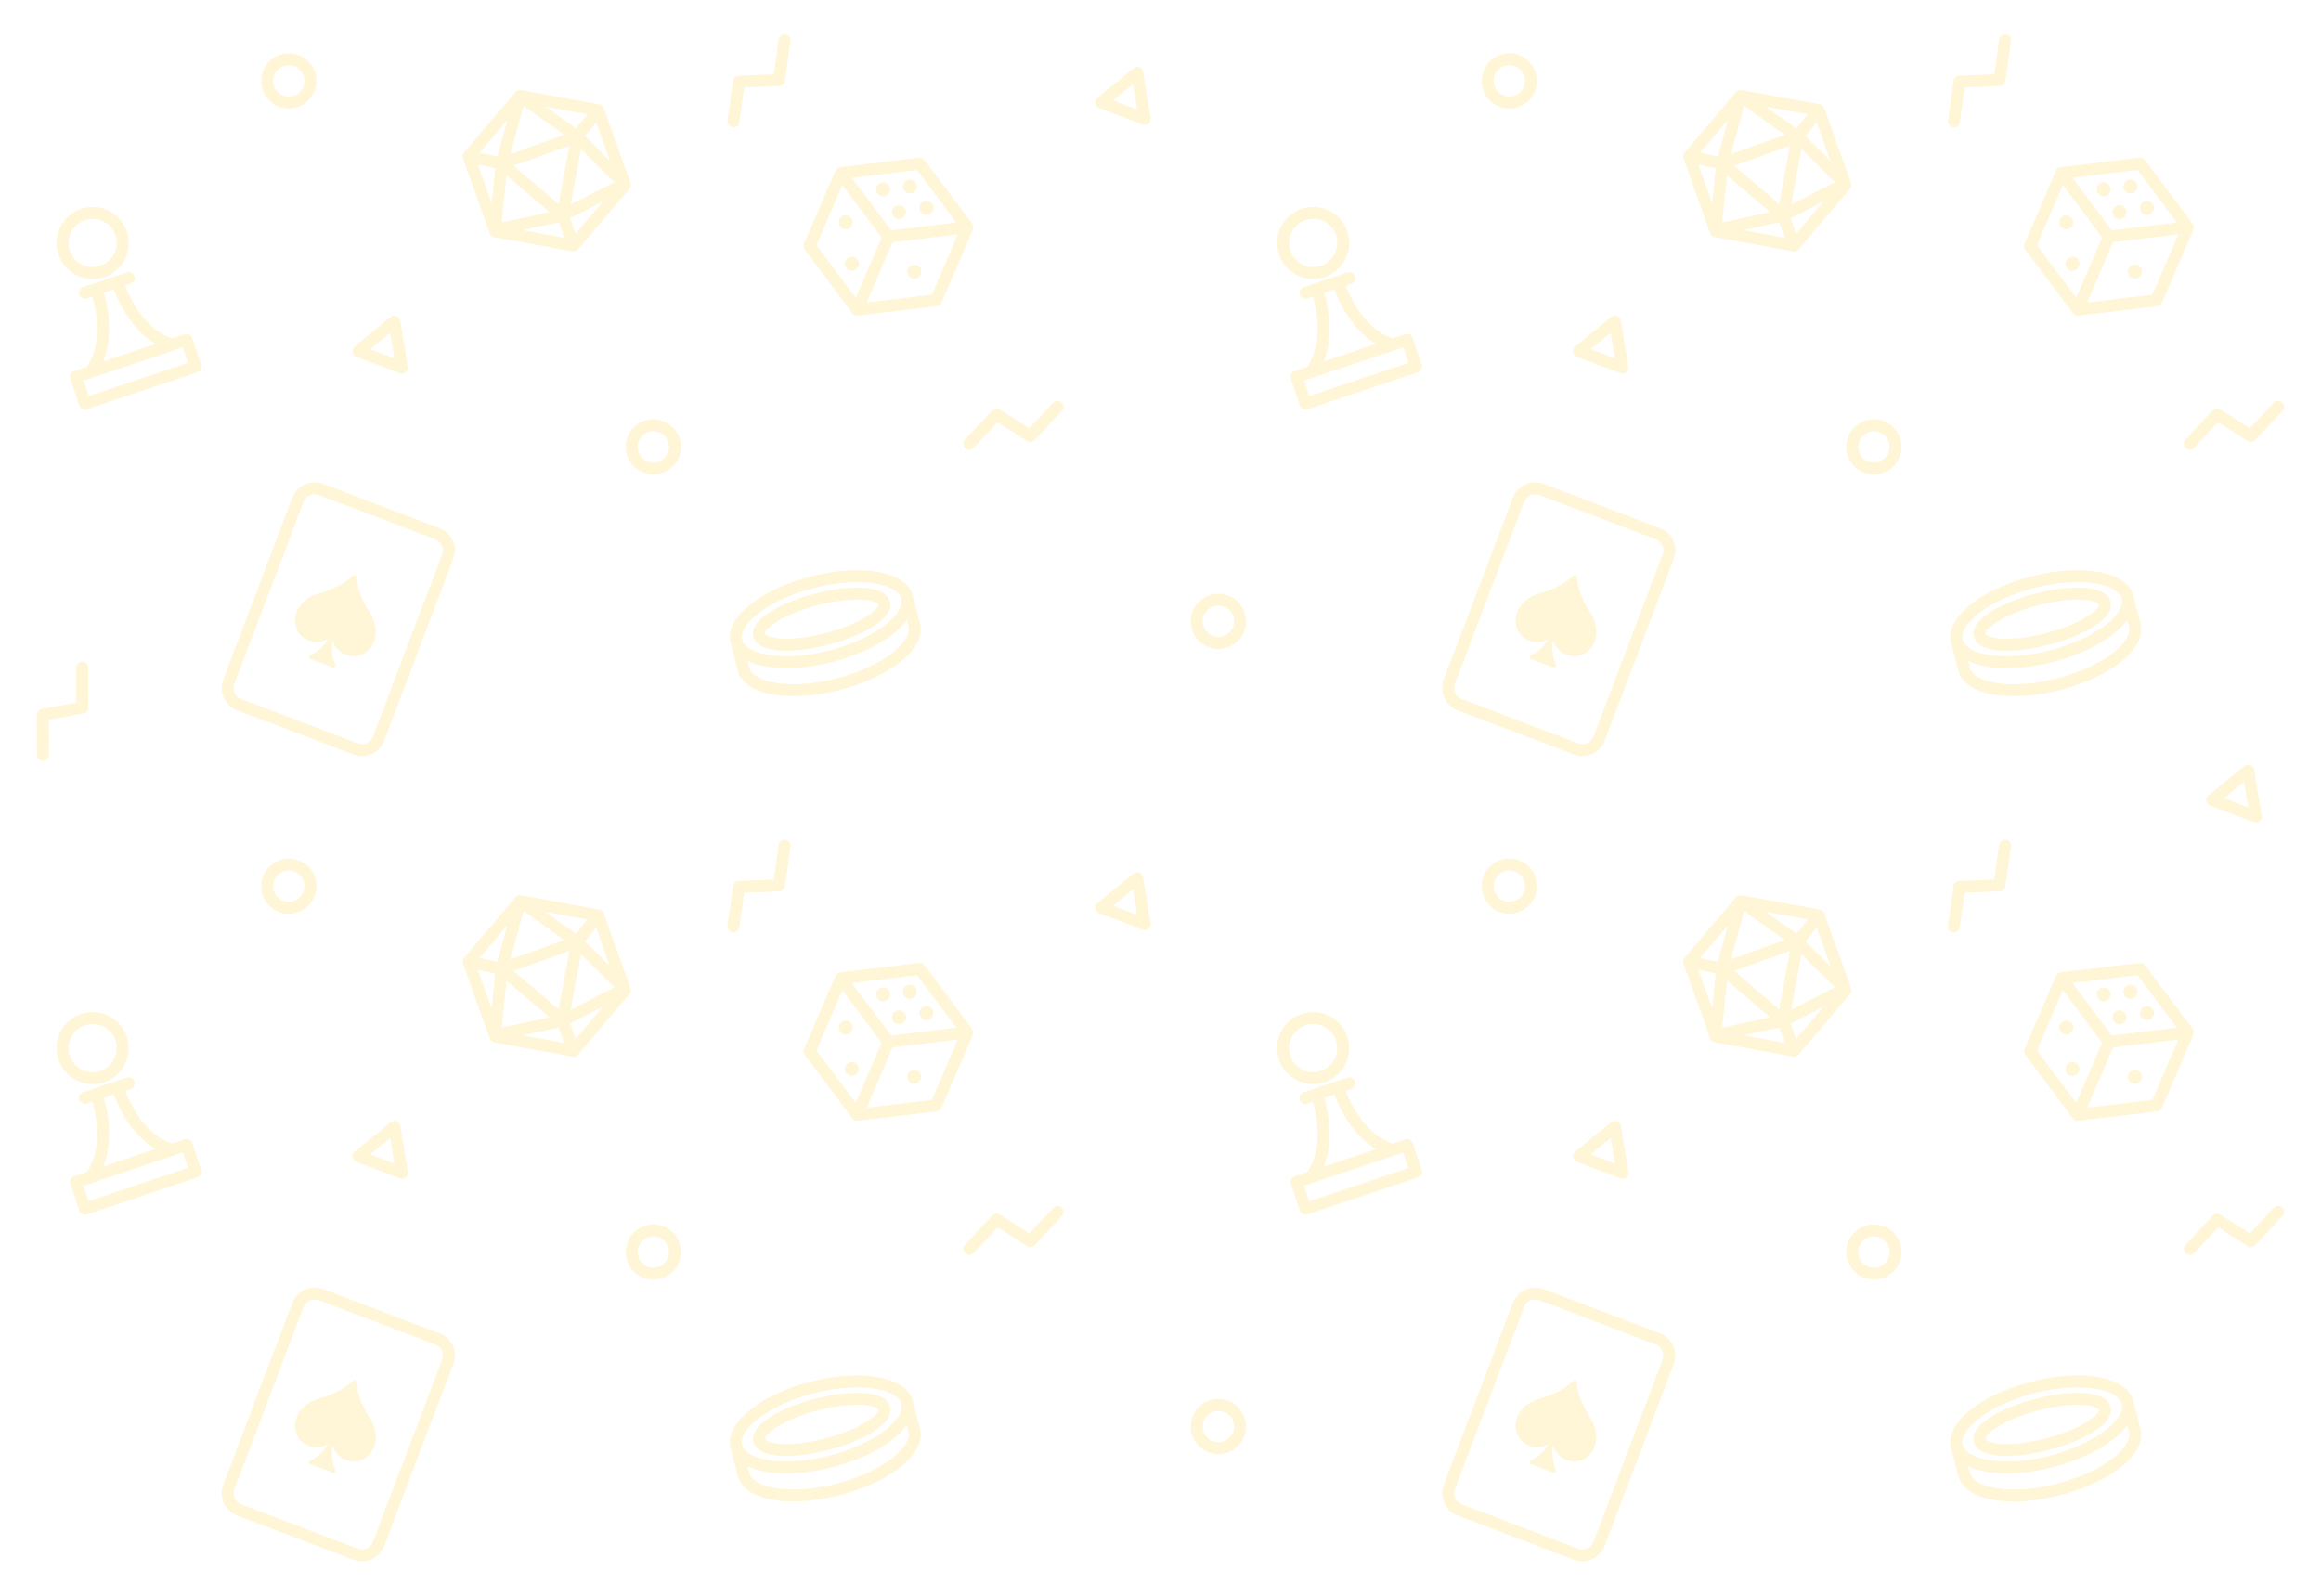 <?xml version="1.0" encoding="utf-8"?>
<!-- Generator: Adobe Illustrator 17.1.0, SVG Export Plug-In . SVG Version: 6.00 Build 0)  -->
<!DOCTYPE svg PUBLIC "-//W3C//DTD SVG 1.1//EN" "http://www.w3.org/Graphics/SVG/1.1/DTD/svg11.dtd">
<svg version="1.1" id="Layer_1" xmlns="http://www.w3.org/2000/svg" xmlns:xlink="http://www.w3.org/1999/xlink" x="0px" y="0px"
	 viewBox="0 0 1600 1100" enable-background="new 0 0 1600 1100" xml:space="preserve">
<g opacity="0.2">
	<path fill="#FFCC39" d="M302.985,364.052l-80.307-30.514c-1.871-0.711-3.828-1.073-5.817-1.073c-6.763,0-12.92,4.25-15.321,10.573
		l-47.659,125.433c-3.209,8.445,1.051,17.927,9.5,21.138l80.307,30.512c1.871,0.711,3.828,1.073,5.817,1.073
		c6.763,0,12.92-4.248,15.321-10.571l47.657-125.433C315.695,376.743,311.433,367.261,302.985,364.052z M304.792,382.269
		l-47.657,125.433c-1.198,3.147-4.262,5.262-7.629,5.262c-0.987,0-1.961-0.181-2.895-0.534l-80.305-30.512
		c-4.206-1.599-6.327-6.319-4.732-10.525l47.661-125.433c1.196-3.149,4.26-5.264,7.627-5.264c0.987,0,1.961,0.181,2.895,0.534
		l80.307,30.514C304.267,373.344,306.389,378.063,304.792,382.269z"/>
	<path fill="#FFCC39" d="M245.57,397.695c-0.081-1.149-1.478-1.68-2.302-0.875c-4.006,3.916-11.737,8.986-22.409,11.954
		c-20.183,5.614-21.329,24.29-11.363,30.995c7.324,4.928,13.922,2.396,17.093,0.549c-2.915,4.223-7.193,8.986-12.738,11.352
		c-1.12,0.478-1.057,2.095,0.081,2.527l7.734,2.939l7.735,2.939c1.138,0.433,2.258-0.734,1.739-1.836
		c-2.575-5.45-2.611-11.853-1.986-16.946c1.144,3.486,4.396,9.761,13.145,10.94c11.904,1.604,23.45-13.12,12.086-30.721
		C248.379,412.208,245.966,403.283,245.57,397.695z"/>
	<path fill="#FFCC39" d="M63.863,192.317c2.678,0,5.333-0.436,7.891-1.292c6.291-2.106,11.385-6.536,14.345-12.474
		c2.958-5.938,3.428-12.673,1.32-18.962c-3.398-10.143-12.862-16.957-23.551-16.957c-2.674,0-5.329,0.434-7.887,1.29
		c-6.291,2.108-11.385,6.538-14.345,12.476c-2.958,5.938-3.428,12.673-1.32,18.962C43.713,185.503,53.175,192.317,63.863,192.317z
		 M49.002,160.067c1.979-3.97,5.385-6.932,9.591-8.341c1.714-0.573,3.488-0.864,5.274-0.864c7.147,0,13.475,4.557,15.747,11.341
		c1.409,4.206,1.095,8.706-0.882,12.677c-1.979,3.97-5.385,6.932-9.591,8.341c-1.716,0.575-3.49,0.866-5.279,0.866
		c-7.145,0-13.471-4.557-15.743-11.339C46.711,168.54,47.025,164.037,49.002,160.067z"/>
	<path fill="#FFCC39" d="M132.486,232.927c-0.721-2.154-3.058-3.319-5.208-2.596l-8.644,2.894
		c-20.987-6.662-31.291-33.336-32.39-36.345l3.849-1.289c2.156-0.721,3.317-3.054,2.596-5.208c-0.723-2.154-3.054-3.321-5.208-2.596
		l-30.23,10.123c-2.156,0.721-3.317,3.054-2.596,5.208c0.577,1.722,2.18,2.811,3.902,2.811c0.432,0,0.874-0.07,1.306-0.215
		l3.85-1.289c0.93,3.024,8.827,30.496-3.969,48.521l-8.644,2.895c-2.156,0.721-3.317,3.054-2.596,5.208l6.175,18.442
		c0.346,1.035,1.089,1.891,2.068,2.377c0.575,0.287,1.204,0.432,1.835,0.432c0.44,0,0.882-0.07,1.306-0.213l76.18-25.51
		c1.035-0.346,1.891-1.091,2.377-2.068c0.486-0.977,0.565-2.106,0.219-3.141L132.486,232.927z M71.521,201.811l6.915-2.316
		c1.025,2.91,9.778,26.333,28.766,37.559L71.173,249.12C79.575,228.72,72.452,204.745,71.521,201.811z M61.176,272.977
		l-3.563-10.637l62.364-20.886c0.006-0.002,0.011-0.004,0.017-0.006l5.993-2.007l3.565,10.637L61.176,272.977z"/>
	<path fill="#FFCC39" d="M587.622,215.912c0.039,0.052,0.092,0.09,0.134,0.14c0.125,0.152,0.26,0.295,0.408,0.43
		c0.08,0.073,0.159,0.143,0.245,0.208c0.151,0.117,0.312,0.219,0.482,0.314c0.096,0.055,0.188,0.113,0.288,0.16
		c0.042,0.02,0.076,0.048,0.119,0.066c0.149,0.063,0.302,0.096,0.453,0.142c0.092,0.027,0.18,0.064,0.274,0.085
		c0.296,0.066,0.594,0.106,0.89,0.106c0.007,0,0.014-0.003,0.022-0.003c0.154-0.001,0.312-0.01,0.469-0.027l54.352-6.494
		c1.459-0.175,2.715-1.115,3.295-2.467l21.554-50.318c0.022-0.051,0.024-0.105,0.044-0.157c0.089-0.233,0.155-0.472,0.201-0.72
		c0.016-0.086,0.037-0.17,0.047-0.256c0.038-0.318,0.051-0.642,0.011-0.975c-0.039-0.331-0.128-0.642-0.24-0.941
		c-0.033-0.087-0.076-0.169-0.115-0.254c-0.097-0.214-0.209-0.416-0.34-0.608c-0.038-0.056-0.057-0.12-0.097-0.174l-32.8-43.826
		c-0.88-1.175-2.321-1.778-3.784-1.622l-54.352,6.494c-0.055,0.007-0.104,0.032-0.158,0.041c-0.246,0.039-0.486,0.101-0.723,0.185
		c-0.083,0.03-0.166,0.053-0.247,0.088c-0.294,0.126-0.581,0.277-0.849,0.478c-0.269,0.201-0.495,0.435-0.7,0.682
		c-0.054,0.066-0.099,0.137-0.15,0.206c-0.149,0.205-0.277,0.42-0.384,0.646c-0.024,0.05-0.062,0.09-0.084,0.142l-21.554,50.318
		c-0.579,1.35-0.392,2.908,0.488,4.085L587.622,215.912z M642.422,203.149l-44.915,5.366l17.811-41.581l44.916-5.366
		L642.422,203.149z M659.258,153.394l-44.917,5.367l-27.106-36.217l44.917-5.366L659.258,153.394z M580.647,127.476l27.105,36.217
		l-17.812,41.582l-27.106-36.216L580.647,127.476z"/>
	<circle fill="#FFCC39" cx="627.261" cy="128.598" r="4.811"/>
	<circle fill="#FFCC39" cx="638.66" cy="143.28" r="4.811"/>
	<circle fill="#FFCC39" cx="608.768" cy="130.476" r="4.811"/>
	<circle fill="#FFCC39" cx="619.716" cy="146.212" r="4.811"/>
	<circle fill="#FFCC39" cx="583.03" cy="153.294" r="4.811"/>
	<circle fill="#FFCC39" cx="587.279" cy="181.816" r="4.811"/>
	<circle fill="#FFCC39" cx="630.302" cy="187.233" r="4.811"/>
	<path fill="#FFCC39" d="M318.961,108.055c0.005,0.095,0.014,0.188,0.026,0.283c0.03,0.258,0.084,0.508,0.161,0.752
		c0.016,0.052,0.015,0.105,0.033,0.156l18.416,51.549c0.496,1.384,1.692,2.399,3.137,2.664l53.85,9.828
		c0.237,0.042,0.473,0.062,0.708,0.063c0.011,0.001,0.021,0.005,0.031,0.005c0.269,0,0.539-0.035,0.81-0.09
		c0.078-0.016,0.152-0.04,0.229-0.06c0.115-0.031,0.231-0.05,0.346-0.091c0.064-0.023,0.119-0.06,0.181-0.086
		c0.114-0.047,0.223-0.101,0.333-0.158c0.15-0.078,0.294-0.163,0.431-0.258c0.094-0.065,0.185-0.133,0.274-0.206
		c0.137-0.113,0.262-0.233,0.382-0.36c0.048-0.051,0.106-0.089,0.152-0.143l35.437-41.722c0.952-1.121,1.234-2.664,0.739-4.049
		l-18.416-51.549c-0.02-0.056-0.058-0.101-0.08-0.156c-0.093-0.231-0.206-0.452-0.343-0.664c-0.053-0.084-0.107-0.165-0.166-0.245
		c-0.148-0.198-0.317-0.382-0.504-0.556c-0.056-0.052-0.104-0.111-0.164-0.16c-0.02-0.016-0.034-0.036-0.053-0.052
		c-0.241-0.193-0.498-0.348-0.765-0.478c-0.05-0.024-0.103-0.038-0.154-0.06c-0.253-0.112-0.512-0.195-0.778-0.252
		c-0.045-0.01-0.084-0.034-0.13-0.042l-53.85-9.828c-0.029-0.005-0.057,0.001-0.085-0.004c-0.273-0.044-0.549-0.048-0.826-0.037
		c-0.064,0.003-0.129-0.009-0.193-0.004c-0.345,0.031-0.687,0.099-1.02,0.218c-0.331,0.119-0.637,0.28-0.921,0.473
		c-0.079,0.053-0.143,0.127-0.219,0.186c-0.196,0.154-0.386,0.311-0.551,0.496c-0.019,0.021-0.044,0.035-0.062,0.056l-35.437,41.722
		c-0.035,0.041-0.053,0.092-0.087,0.135c-0.155,0.197-0.29,0.409-0.408,0.634c-0.033,0.064-0.076,0.122-0.106,0.188
		c-0.122,0.267-0.222,0.547-0.286,0.845c-0.005,0.025-0.004,0.049-0.008,0.073c-0.015,0.074-0.015,0.149-0.025,0.224
		C318.964,107.553,318.949,107.805,318.961,108.055z M420.46,110.918l-17.141-17.042l7.634-9.567L420.46,110.918z M396.8,161.142
		l-3.812-10.668l22.797-11.685L396.8,161.142z M385.129,140.709l-31.179-26.483l38.523-13.76L385.129,140.709z M400.447,102.626
		l23.081,22.947l-30.083,15.42L400.447,102.626z M351.887,106.224l9.029-33.298l28.082,20.041L351.887,106.224z M378.877,146.197
		l-33.042,7.131l3.316-32.379L378.877,146.197z M385.237,153.243l3.812,10.669l-28.849-5.264L385.237,153.243z M397.018,88.578
		l-21.131-15.08l28.948,5.283L397.018,88.578z M342.903,107.907l-12.254-2.627l19.047-22.425L342.903,107.907z M341.385,116.001
		l-2.463,24.042l-9.506-26.608L341.385,116.001z"/>
	<path fill="#FFCC39" d="M590.895,393.075c-10.023,0-21.11,1.497-32.067,4.326c-16.243,4.197-30.861,10.921-41.163,18.934
		c-11.244,8.747-16.229,18.235-14.037,26.718l4.989,19.314c2.19,8.485,11.148,14.373,25.221,16.579
		c4.093,0.641,8.501,0.958,13.135,0.958c9.964,0,20.961-1.467,32.049-4.332c16.243-4.195,30.861-10.919,41.163-18.932
		c11.244-8.747,16.229-18.235,14.037-26.718l-4.989-19.314C626.398,399.63,612.065,393.075,590.895,393.075z M522.718,422.831
		c9.434-7.338,22.989-13.539,38.167-17.461c10.296-2.658,20.672-4.065,30.009-4.065c16.665,0,28.587,4.459,30.369,11.361
		c1.3,5.035-2.753,11.654-11.122,18.164c-9.434,7.338-22.989,13.539-38.167,17.459c-10.296,2.66-20.674,4.067-30.011,4.067
		c-16.665,0-28.585-4.461-30.367-11.361C510.296,435.96,514.349,429.342,522.718,422.831z M615.131,450.144
		c-9.434,7.338-22.989,13.539-38.167,17.459c-15.178,3.922-30.042,5.061-41.85,3.211c-10.475-1.642-17.228-5.469-18.528-10.505
		l-1.199-4.642c6.636,3.175,15.693,4.919,26.577,4.919c10.023,0,21.112-1.497,32.069-4.328
		c16.243-4.195,30.861-10.919,41.163-18.932c4.167-3.242,7.47-6.585,9.87-9.941l1.187,4.594
		C627.553,437.015,623.5,443.634,615.131,450.144z"/>
	<path fill="#FFCC39" d="M541.99,448.569c8.618,0,18.647-1.415,28.999-4.089c22.665-5.853,45.634-17.678,42.501-29.806
		c-1.131-4.37-5.972-9.581-22.619-9.581c-8.618,0-18.647,1.415-28.999,4.089c-22.665,5.853-45.634,17.678-42.501,29.804
		C520.5,443.359,525.34,448.569,541.99,448.569z M563.929,417.151c9.552-2.469,19.121-3.828,26.941-3.828
		c10.302,0,14.375,2.343,14.65,3.41c0.725,2.809-11.198,13.219-36.59,19.778c-9.552,2.469-19.121,3.828-26.941,3.828
		c-10.302,0-14.375-2.341-14.65-3.41C526.614,434.12,538.538,423.709,563.929,417.151z"/>
	<path fill="#FFCC39" d="M450.402,288.988c-10.495,0-19.032,8.538-19.032,19.032c0,10.495,8.538,19.032,19.032,19.032
		c10.495,0,19.032-8.538,19.032-19.032C469.435,297.525,460.897,288.988,450.402,288.988z M450.402,318.822
		c-5.956,0-10.802-4.846-10.802-10.802s4.846-10.802,10.802-10.802s10.802,4.847,10.802,10.802S456.358,318.822,450.402,318.822z"/>
	<path fill="#FFCC39" d="M245.627,245.875l29.997,11.351c0.472,0.179,0.966,0.267,1.457,0.267c0.01,0,0.026,0,0.04,0
		c2.275,0,4.115-1.843,4.115-4.115c0-0.43-0.064-0.844-0.187-1.234l-5.076-31.084c-0.237-1.451-1.23-2.666-2.604-3.185
		c-1.374-0.52-2.926-0.269-4.061,0.663l-24.829,20.304c-1.139,0.93-1.694,2.397-1.457,3.848
		C243.26,244.141,244.253,245.357,245.627,245.875z M269,229.421l2.871,17.586l-16.665-6.305L269,229.421z"/>
	<path fill="#FFCC39" d="M199.085,74.807c10.495,0,19.032-8.538,19.032-19.032s-8.538-19.032-19.032-19.032
		c-10.495,0-19.032,8.538-19.032,19.032S188.59,74.807,199.085,74.807z M199.085,44.972c5.956,0,10.802,4.847,10.802,10.802
		s-4.847,10.802-10.802,10.802s-10.802-4.847-10.802-10.802S193.129,44.972,199.085,44.972z"/>
	<path fill="#FFCC39" d="M726.048,277.522l-16.46,17.698l-20.367-13.016c-1.68-1.071-3.876-0.79-5.23,0.665l-18.799,20.21
		c-1.547,1.664-1.453,4.268,0.211,5.817c0.794,0.735,1.798,1.101,2.803,1.101c1.103,0,2.202-0.44,3.014-1.312l16.46-17.698
		l20.367,13.016c1.68,1.073,3.874,0.79,5.23-0.665l18.799-20.21c1.547-1.664,1.453-4.268-0.211-5.817
		C730.202,275.768,727.6,275.857,726.048,277.522z"/>
	<path fill="#FFCC39" d="M504.994,87.741c0.195,0.028,0.388,0.04,0.581,0.04c2.017,0,3.78-1.485,4.069-3.54l3.374-23.933
		l24.148-0.981c1.985-0.08,3.631-1.569,3.908-3.536l3.852-27.331c0.318-2.25-1.25-4.332-3.5-4.65c-2.236-0.324-4.332,1.25-4.65,3.5
		l-3.374,23.933l-24.148,0.981c-1.985,0.08-3.631,1.569-3.908,3.536l-3.852,27.331C501.176,85.342,502.743,87.424,504.994,87.741z"
		/>
	<path fill="#FFCC39" d="M1144.359,364.052l-80.307-30.516c-1.871-0.709-3.83-1.071-5.817-1.071c-6.763,0-12.92,4.25-15.321,10.573
		l-47.659,125.433c-3.209,8.443,1.051,17.927,9.498,21.138l80.307,30.514c1.871,0.709,3.83,1.071,5.817,1.071
		c6.763,0,12.92-4.248,15.321-10.571l47.659-125.433c1.555-4.091,1.425-8.544-0.37-12.536S1148.452,365.606,1144.359,364.052z
		 M1146.166,382.269l-47.659,125.433c-1.198,3.147-4.262,5.262-7.63,5.262c-0.987,0-1.959-0.181-2.895-0.534l-80.305-30.512
		c-4.206-1.599-6.325-6.319-4.73-10.525l47.661-125.433c1.196-3.149,4.26-5.264,7.627-5.264c0.987,0,1.959,0.181,2.896,0.534
		l80.307,30.514C1145.641,373.344,1147.763,378.063,1146.166,382.269z"/>
	<path fill="#FFCC39" d="M1086.944,397.695c-0.081-1.149-1.478-1.68-2.302-0.875c-4.007,3.916-11.738,8.986-22.409,11.954
		c-20.184,5.614-21.329,24.29-11.363,30.995c7.324,4.928,13.922,2.396,17.092,0.549c-2.913,4.223-7.192,8.986-12.737,11.352
		c-1.12,0.478-1.057,2.095,0.081,2.527l7.735,2.939l7.735,2.939c1.138,0.433,2.259-0.734,1.738-1.836
		c-2.575-5.45-2.611-11.853-1.985-16.946c1.144,3.486,4.395,9.761,13.144,10.94c11.904,1.604,23.45-13.12,12.087-30.721
		C1089.752,412.208,1087.339,403.283,1086.944,397.695z"/>
	<path fill="#FFCC39" d="M905.237,192.317c2.676,0,5.331-0.436,7.889-1.292c6.291-2.106,11.385-6.536,14.345-12.474
		c2.958-5.938,3.428-12.673,1.322-18.962c-3.398-10.143-12.862-16.957-23.551-16.957c-2.674,0-5.329,0.434-7.887,1.29
		c-6.291,2.108-11.385,6.538-14.345,12.476c-2.958,5.938-3.428,12.673-1.32,18.962C885.085,185.503,894.547,192.317,905.237,192.317
		z M890.376,160.067c1.979-3.97,5.385-6.932,9.591-8.341c1.714-0.573,3.488-0.864,5.274-0.864c7.147,0,13.475,4.557,15.747,11.339
		c1.409,4.206,1.093,8.708-0.884,12.679c-1.979,3.97-5.385,6.932-9.593,8.341c-1.714,0.575-3.488,0.866-5.274,0.866
		c-7.147,0-13.473-4.557-15.743-11.339C888.085,168.54,888.398,164.037,890.376,160.067z"/>
	<path fill="#FFCC39" d="M973.859,232.927c-0.721-2.154-3.058-3.319-5.208-2.596l-8.644,2.895
		c-20.99-6.662-31.291-33.339-32.389-36.346l3.847-1.288c2.156-0.721,3.317-3.054,2.596-5.208c-0.723-2.154-3.062-3.321-5.208-2.596
		l-30.228,10.123c-2.156,0.721-3.317,3.054-2.596,5.208c0.577,1.722,2.18,2.811,3.902,2.811c0.432,0,0.874-0.07,1.306-0.215
		l3.849-1.289c0.931,3.027,8.828,30.496-3.966,48.52l-8.647,2.895c-1.035,0.346-1.891,1.091-2.377,2.068s-0.565,2.106-0.219,3.141
		l6.177,18.442c0.577,1.722,2.18,2.811,3.902,2.811c0.432,0,0.874-0.07,1.306-0.215l76.18-25.51
		c1.035-0.346,1.891-1.091,2.377-2.068s0.565-2.106,0.219-3.141L973.859,232.927z M912.893,201.811l6.916-2.316
		c1.026,2.906,9.777,26.332,28.766,37.559l-36.027,12.065C920.948,228.721,913.825,204.747,912.893,201.811z M902.55,272.977
		l-3.565-10.637l62.368-20.887c0.004-0.001,0.007-0.002,0.01-0.004l5.998-2.008l3.565,10.637L902.55,272.977z"/>
	<path fill="#FFCC39" d="M1428.995,215.912c0.039,0.052,0.093,0.09,0.134,0.14c0.126,0.152,0.26,0.295,0.408,0.43
		c0.08,0.073,0.16,0.143,0.245,0.208c0.151,0.117,0.312,0.219,0.482,0.314c0.095,0.055,0.188,0.113,0.288,0.16
		c0.041,0.02,0.076,0.048,0.119,0.066c0.149,0.063,0.302,0.096,0.453,0.142c0.092,0.027,0.18,0.064,0.274,0.085
		c0.296,0.066,0.594,0.106,0.89,0.106c0.007,0,0.014-0.003,0.021-0.003c0.155-0.001,0.312-0.01,0.469-0.027l54.353-6.494
		c1.459-0.175,2.715-1.115,3.295-2.467l21.554-50.318c0.022-0.051,0.024-0.105,0.044-0.157c0.088-0.233,0.156-0.472,0.201-0.72
		c0.016-0.086,0.037-0.17,0.047-0.256c0.038-0.318,0.051-0.642,0.011-0.975c-0.039-0.33-0.128-0.639-0.239-0.937
		c-0.034-0.092-0.079-0.178-0.121-0.268c-0.094-0.207-0.203-0.403-0.328-0.588c-0.04-0.059-0.06-0.127-0.104-0.184l-32.8-43.826
		c-0.882-1.175-2.309-1.778-3.784-1.622l-54.352,6.494c-0.055,0.007-0.104,0.032-0.16,0.041c-0.244,0.039-0.483,0.1-0.719,0.184
		c-0.084,0.03-0.169,0.054-0.25,0.089c-0.293,0.126-0.581,0.277-0.848,0.477c-0.268,0.201-0.495,0.435-0.7,0.682
		c-0.054,0.066-0.099,0.137-0.15,0.206c-0.149,0.205-0.276,0.42-0.384,0.646c-0.024,0.05-0.062,0.09-0.084,0.142l-21.554,50.318
		c-0.579,1.35-0.392,2.908,0.488,4.085L1428.995,215.912z M1483.796,203.149l-44.916,5.366l17.81-41.581l44.918-5.366
		L1483.796,203.149z M1500.632,153.393l-44.919,5.367l-27.104-36.217l44.917-5.366L1500.632,153.393z M1422.02,127.476
		l27.104,36.217l-17.81,41.581l-27.106-36.215L1422.02,127.476z"/>
	<circle fill="#FFCC39" cx="1468.634" cy="128.598" r="4.811"/>
	<circle fill="#FFCC39" cx="1480.033" cy="143.28" r="4.811"/>
	<circle fill="#FFCC39" cx="1450.141" cy="130.476" r="4.812"/>
	<circle fill="#FFCC39" cx="1461.089" cy="146.212" r="4.811"/>
	<circle fill="#FFCC39" cx="1424.403" cy="153.294" r="4.811"/>
	<circle fill="#FFCC39" cx="1428.652" cy="181.816" r="4.811"/>
	<circle fill="#FFCC39" cx="1471.676" cy="187.233" r="4.811"/>
	<path fill="#FFCC39" d="M1160.334,108.055c0.004,0.095,0.014,0.188,0.025,0.283c0.03,0.258,0.084,0.508,0.162,0.752
		c0.016,0.052,0.015,0.105,0.033,0.156l18.413,51.549c0.494,1.384,1.692,2.399,3.137,2.664l53.852,9.828
		c0.237,0.042,0.473,0.062,0.708,0.063c0.011,0.001,0.02,0.005,0.031,0.005c0.269,0,0.54-0.035,0.81-0.09
		c0.078-0.016,0.153-0.04,0.229-0.06c0.115-0.031,0.231-0.05,0.346-0.091c0.064-0.023,0.119-0.06,0.181-0.086
		c0.115-0.047,0.223-0.101,0.333-0.158c0.151-0.078,0.294-0.163,0.431-0.258c0.094-0.065,0.185-0.133,0.274-0.206
		c0.137-0.113,0.262-0.233,0.382-0.36c0.048-0.051,0.105-0.089,0.152-0.143l35.435-41.722c0.952-1.121,1.234-2.664,0.739-4.049
		l-18.413-51.549c-0.02-0.057-0.058-0.102-0.081-0.158c-0.092-0.228-0.204-0.447-0.339-0.658c-0.055-0.087-0.109-0.171-0.171-0.253
		c-0.146-0.195-0.312-0.375-0.495-0.545c-0.059-0.055-0.111-0.117-0.173-0.169c-0.018-0.015-0.032-0.035-0.051-0.05
		c-0.24-0.192-0.498-0.347-0.764-0.477c-0.051-0.025-0.106-0.039-0.159-0.062c-0.252-0.111-0.509-0.193-0.774-0.251
		c-0.045-0.01-0.084-0.034-0.131-0.042l-53.85-9.828c-0.028-0.005-0.057,0.001-0.085-0.004c-0.272-0.044-0.547-0.048-0.825-0.037
		c-0.064,0.003-0.13-0.009-0.193-0.004c-0.345,0.031-0.687,0.099-1.021,0.218c-0.331,0.119-0.637,0.28-0.921,0.473
		c-0.077,0.052-0.141,0.125-0.215,0.183c-0.197,0.154-0.389,0.312-0.554,0.499c-0.019,0.021-0.044,0.035-0.062,0.056l-35.437,41.722
		c-0.035,0.041-0.053,0.092-0.086,0.135c-0.156,0.197-0.29,0.409-0.409,0.634c-0.033,0.064-0.076,0.122-0.106,0.188
		c-0.123,0.267-0.222,0.547-0.286,0.845c-0.005,0.025-0.003,0.049-0.008,0.073c-0.014,0.074-0.014,0.149-0.025,0.224
		C1160.338,107.553,1160.322,107.805,1160.334,108.055z M1261.831,110.915l-17.138-17.039l7.634-9.567L1261.831,110.915z
		 M1238.174,161.142l-3.812-10.668l22.795-11.683L1238.174,161.142z M1226.503,140.709l-31.179-26.483l38.523-13.76
		L1226.503,140.709z M1241.82,102.626l23.081,22.947l-30.083,15.42L1241.82,102.626z M1193.261,106.224l9.029-33.298l28.082,20.041
		L1193.261,106.224z M1220.251,146.197l-33.044,7.131l3.318-32.379L1220.251,146.197z M1226.61,153.243l3.812,10.669l-28.85-5.264
		L1226.61,153.243z M1238.392,88.578l-21.131-15.08l28.948,5.283L1238.392,88.578z M1184.277,107.907l-12.254-2.627l19.047-22.425
		L1184.277,107.907z M1182.76,116.001l-2.464,24.043l-9.505-26.609L1182.76,116.001z"/>
	<path fill="#FFCC39" d="M1432.266,393.075c-10.021,0-21.108,1.497-32.065,4.326c-35.802,9.251-59.535,28.876-55.202,45.652
		l4.989,19.314c2.192,8.485,11.15,14.373,25.223,16.579c4.091,0.641,8.501,0.958,13.133,0.958c9.964,0,20.961-1.467,32.049-4.332
		c16.244-4.195,30.863-10.919,41.165-18.932c11.244-8.747,16.229-18.235,14.037-26.718l-4.989-19.314
		C1467.769,399.63,1453.437,393.075,1432.266,393.075z M1402.259,405.37c10.296-2.658,20.672-4.065,30.007-4.065
		c16.667,0,28.589,4.459,30.371,11.361c1.3,5.035-2.753,11.654-11.122,18.164c-9.436,7.338-22.991,13.539-38.169,17.459
		c-10.296,2.66-20.674,4.067-30.011,4.067c-16.663,0-28.585-4.461-30.367-11.361C1350.346,430.847,1369.945,413.719,1402.259,405.37
		z M1456.505,450.144c-9.436,7.338-22.991,13.539-38.169,17.459c-15.181,3.922-30.044,5.061-41.85,3.211
		c-10.475-1.642-17.228-5.471-18.528-10.505l-1.2-4.643c6.636,3.176,15.693,4.92,26.577,4.92c10.023,0,21.112-1.497,32.069-4.328
		c16.243-4.195,30.863-10.919,41.165-18.932c4.167-3.242,7.47-6.585,9.871-9.941l1.187,4.594
		C1468.927,437.015,1464.874,443.634,1456.505,450.144z"/>
	<path fill="#FFCC39" d="M1383.363,448.569c8.616,0,18.645-1.415,28.999-4.089c11.903-3.074,22.764-7.467,30.582-12.367
		c11.682-7.324,12.928-13.525,11.917-17.437c-1.129-4.372-5.97-9.583-22.619-9.583c-8.616,0-18.645,1.415-28.999,4.089
		c-22.665,5.855-45.632,17.678-42.499,29.804C1361.874,443.359,1366.714,448.569,1383.363,448.569z M1405.301,417.151
		c9.554-2.469,19.123-3.828,26.941-3.828c10.302,0,14.375,2.341,14.65,3.412c0.151,0.579-0.824,3.703-8.321,8.405
		c-7.121,4.463-17.16,8.501-28.267,11.371c-9.554,2.469-19.123,3.828-26.941,3.828c-10.302,0-14.375-2.341-14.65-3.41
		C1367.988,434.12,1379.911,423.709,1405.301,417.151z"/>
	<path fill="#FFCC39" d="M1291.774,288.988c-10.495,0-19.032,8.538-19.032,19.032c0,10.495,8.538,19.032,19.032,19.032
		s19.032-8.538,19.032-19.032C1310.806,297.525,1302.269,288.988,1291.774,288.988z M1291.774,318.822
		c-5.956,0-10.802-4.846-10.802-10.802s4.847-10.802,10.802-10.802c5.956,0,10.802,4.847,10.802,10.802
		S1297.73,318.822,1291.774,318.822z"/>
	<path fill="#FFCC39" d="M1087.001,245.875l29.997,11.351c0.472,0.179,0.967,0.267,1.457,0.267c0.01,0,0.026,0,0.04,0
		c2.275,0,4.115-1.843,4.115-4.115c0-0.43-0.064-0.844-0.187-1.234l-5.076-31.084c-0.237-1.451-1.23-2.666-2.604-3.185
		c-1.374-0.52-2.926-0.269-4.061,0.663l-24.829,20.304c-1.139,0.93-1.694,2.397-1.457,3.848
		C1084.634,244.141,1085.626,245.357,1087.001,245.875z M1110.373,229.421l2.871,17.586l-16.665-6.305L1110.373,229.421z"/>
	<path fill="#FFCC39" d="M1040.459,74.807c10.495,0,19.032-8.538,19.032-19.032s-8.538-19.032-19.032-19.032
		s-19.032,8.538-19.032,19.032S1029.964,74.807,1040.459,74.807z M1040.459,44.972c5.956,0,10.802,4.847,10.802,10.802
		s-4.846,10.802-10.802,10.802s-10.802-4.847-10.802-10.802S1034.503,44.972,1040.459,44.972z"/>
	<path fill="#FFCC39" d="M1506.777,308.896c0.794,0.735,1.798,1.101,2.803,1.101c1.103,0,2.202-0.44,3.014-1.312l16.46-17.698
		l20.365,13.016c1.672,1.071,3.874,0.79,5.23-0.665l18.799-20.21c1.547-1.664,1.453-4.268-0.211-5.817
		c-1.664-1.543-4.264-1.455-5.817,0.211l-16.46,17.698l-20.365-13.016c-1.674-1.071-3.874-0.788-5.23,0.665l-18.799,20.21
		C1505.018,304.743,1505.113,307.347,1506.777,308.896z"/>
	<path fill="#FFCC39" d="M1346.365,87.741c0.195,0.028,0.388,0.04,0.581,0.04c2.017,0,3.78-1.485,4.069-3.54l3.374-23.933
		l24.15-0.981c1.985-0.08,3.631-1.569,3.908-3.536l3.852-27.331c0.318-2.25-1.25-4.332-3.5-4.65c-2.236-0.324-4.332,1.25-4.65,3.5
		l-3.374,23.933l-24.15,0.981c-1.985,0.08-3.631,1.569-3.908,3.536l-3.852,27.331C1342.548,85.342,1344.115,87.424,1346.365,87.741z
		"/>
	<path fill="#FFCC39" d="M788,49.65c-0.237-1.451-1.23-2.666-2.604-3.185c-1.38-0.522-2.924-0.269-4.061,0.663l-24.829,20.304
		c-1.139,0.93-1.694,2.397-1.457,3.848c0.237,1.451,1.23,2.666,2.604,3.185l29.999,11.351c0.474,0.179,0.966,0.267,1.457,0.267
		c0.01,0,0.026-0.002,0.04,0c2.275,0,4.115-1.843,4.115-4.115c0-0.43-0.064-0.844-0.187-1.234L788,49.65z M767.232,69.291
		l13.796-11.28l2.871,17.586L767.232,69.291z"/>
	<path fill="#FFCC39" d="M839.893,409.268c-10.495,0-19.032,8.538-19.032,19.032s8.538,19.032,19.032,19.032
		s19.032-8.538,19.032-19.032S850.388,409.268,839.893,409.268z M839.893,439.103c-5.956,0-10.802-4.846-10.802-10.802
		s4.846-10.802,10.802-10.802c5.956,0,10.802,4.847,10.802,10.802S845.849,439.103,839.893,439.103z"/>
	<path fill="#FFCC39" d="M302.985,919.09l-80.307-30.514c-1.871-0.711-3.828-1.073-5.817-1.073c-6.763,0-12.92,4.248-15.321,10.571
		l-47.659,125.433c-1.555,4.091-1.425,8.544,0.37,12.536c1.794,3.993,5.037,7.049,9.13,8.602l80.307,30.514
		c1.871,0.711,3.828,1.073,5.817,1.073c6.763,0,12.92-4.248,15.321-10.571l47.659-125.433
		C315.693,931.781,311.433,922.299,302.985,919.09z M304.792,937.307l-47.657,125.433c-1.198,3.147-4.262,5.262-7.629,5.262
		c-0.987,0-1.961-0.181-2.895-0.534l-80.307-30.516c-2.037-0.774-3.651-2.295-4.543-4.282c-0.894-1.987-0.96-4.204-0.187-6.241
		l47.659-125.433c1.198-3.147,4.262-5.262,7.629-5.262c0.987,0,1.961,0.181,2.895,0.534l80.307,30.514
		C304.267,928.379,306.387,933.101,304.792,937.307z"/>
	<path fill="#FFCC39" d="M245.57,952.732c-0.081-1.149-1.478-1.68-2.302-0.875c-4.006,3.916-11.737,8.986-22.409,11.955
		c-20.183,5.613-21.329,24.29-11.363,30.995c7.324,4.928,13.922,2.395,17.093,0.549c-2.915,4.223-7.193,8.986-12.738,11.352
		c-1.12,0.478-1.057,2.094,0.081,2.527l7.734,2.939l7.735,2.939c1.138,0.432,2.258-0.734,1.739-1.836
		c-2.575-5.45-2.611-11.853-1.986-16.946c1.144,3.486,4.396,9.761,13.145,10.94c11.904,1.604,23.45-13.121,12.086-30.721
		C248.379,967.245,245.966,958.32,245.57,952.732z"/>
	<path fill="#FFCC39" d="M71.754,746.063c6.291-2.108,11.385-6.538,14.345-12.476c2.958-5.938,3.428-12.673,1.32-18.962
		c-3.398-10.143-12.86-16.957-23.547-16.957c-2.678,0-5.333,0.436-7.891,1.292c-6.291,2.108-11.385,6.538-14.345,12.476
		c-2.958,5.938-3.428,12.673-1.32,18.962c3.398,10.143,12.86,16.957,23.547,16.957C66.541,747.355,69.196,746.919,71.754,746.063z
		 M48.12,727.786c-1.409-4.208-1.095-8.71,0.882-12.681c1.979-3.97,5.385-6.932,9.591-8.341c1.716-0.575,3.49-0.866,5.279-0.866
		c7.145,0,13.471,4.557,15.743,11.339c1.409,4.208,1.095,8.71-0.882,12.681c-1.979,3.97-5.385,6.932-9.591,8.341
		c-1.716,0.575-3.49,0.866-5.279,0.866C56.718,739.124,50.392,734.567,48.12,727.786z"/>
	<path fill="#FFCC39" d="M132.486,787.963c-0.721-2.156-3.058-3.319-5.208-2.596l-8.647,2.895
		c-20.986-6.663-31.289-33.335-32.387-36.344l3.849-1.289c2.156-0.721,3.317-3.054,2.596-5.208
		c-0.723-2.154-3.054-3.321-5.208-2.596l-30.23,10.123c-2.156,0.721-3.317,3.054-2.596,5.208c0.577,1.722,2.18,2.811,3.902,2.811
		c0.432,0,0.874-0.07,1.306-0.215l3.851-1.289c0.933,3.034,8.823,30.498-3.967,48.519l-8.646,2.895
		c-2.156,0.721-3.317,3.054-2.596,5.208l6.175,18.444c0.346,1.035,1.089,1.891,2.068,2.377c0.575,0.287,1.204,0.432,1.835,0.432
		c0.44,0,0.882-0.07,1.306-0.213l76.18-25.51c1.035-0.346,1.891-1.091,2.377-2.068c0.486-0.977,0.565-2.106,0.219-3.141
		L132.486,787.963z M71.522,756.849l6.914-2.316c1.025,2.909,9.778,26.331,28.764,37.557l-36.027,12.065
		C79.571,783.76,72.455,759.79,71.522,756.849z M61.176,828.015l-3.563-10.639l62.353-20.882c0.013-0.004,0.026-0.009,0.039-0.013
		l5.982-2.003l3.565,10.639L61.176,828.015z"/>
	<path fill="#FFCC39" d="M670.651,713.136c0.089-0.233,0.155-0.472,0.201-0.72c0.016-0.086,0.037-0.17,0.047-0.256
		c0.038-0.318,0.051-0.642,0.011-0.974c-0.04-0.333-0.129-0.645-0.241-0.945c-0.031-0.082-0.071-0.158-0.107-0.238
		c-0.1-0.223-0.217-0.433-0.353-0.631c-0.035-0.052-0.053-0.112-0.091-0.163l-32.8-43.826c-0.88-1.175-2.321-1.788-3.784-1.622
		l-54.352,6.492c-0.058,0.007-0.109,0.033-0.166,0.043c-0.24,0.039-0.475,0.099-0.708,0.182c-0.086,0.03-0.172,0.055-0.256,0.091
		c-0.293,0.126-0.579,0.277-0.846,0.476c-0.269,0.201-0.495,0.435-0.7,0.682c-0.054,0.066-0.099,0.137-0.15,0.206
		c-0.149,0.205-0.277,0.42-0.384,0.646c-0.024,0.05-0.062,0.09-0.084,0.142l-21.554,50.318c-0.579,1.35-0.392,2.908,0.488,4.085
		l32.8,43.826c0.039,0.052,0.092,0.09,0.134,0.14c0.125,0.152,0.26,0.295,0.408,0.43c0.08,0.073,0.159,0.143,0.245,0.208
		c0.151,0.117,0.312,0.219,0.482,0.314c0.096,0.055,0.188,0.113,0.288,0.16c0.042,0.02,0.076,0.048,0.119,0.066
		c0.149,0.063,0.302,0.096,0.453,0.142c0.092,0.027,0.18,0.064,0.274,0.085c0.296,0.066,0.594,0.107,0.89,0.107
		c0.007,0,0.014-0.003,0.022-0.003c0.154-0.001,0.312-0.01,0.469-0.027l54.352-6.492c1.459-0.175,2.715-1.115,3.295-2.467
		l21.554-50.318C670.629,713.242,670.631,713.187,670.651,713.136z M659.258,708.431l-44.917,5.365l-27.105-36.217l44.916-5.364
		L659.258,708.431z M580.647,682.512l27.105,36.217L589.94,760.31l-27.106-36.216L580.647,682.512z M642.422,758.187l-44.915,5.364
		l17.811-41.581l44.916-5.365L642.422,758.187z"/>
	<circle fill="#FFCC39" cx="627.261" cy="683.635" r="4.811"/>
	<circle fill="#FFCC39" cx="638.66" cy="698.318" r="4.811"/>
	<circle fill="#FFCC39" cx="608.768" cy="685.513" r="4.811"/>
	<circle fill="#FFCC39" cx="619.716" cy="701.25" r="4.812"/>
	<circle fill="#FFCC39" cx="583.03" cy="708.331" r="4.811"/>
	<circle fill="#FFCC39" cx="587.279" cy="736.853" r="4.811"/>
	<circle fill="#FFCC39" cx="630.302" cy="742.27" r="4.811"/>
	<path fill="#FFCC39" d="M433.896,685.22c0.952-1.121,1.234-2.664,0.739-4.049l-18.416-51.549c-0.019-0.053-0.055-0.095-0.075-0.147
		c-0.095-0.236-0.211-0.461-0.35-0.678c-0.052-0.081-0.103-0.16-0.161-0.237c-0.149-0.2-0.32-0.386-0.509-0.561
		c-0.056-0.051-0.103-0.109-0.162-0.158c-0.02-0.016-0.033-0.036-0.053-0.052c-0.241-0.192-0.498-0.348-0.765-0.477
		c-0.05-0.025-0.104-0.039-0.156-0.061c-0.252-0.111-0.51-0.194-0.774-0.251c-0.046-0.01-0.086-0.034-0.132-0.043l-53.85-9.828
		c-0.029-0.005-0.057,0-0.085-0.004c-0.273-0.044-0.549-0.048-0.826-0.037c-0.064,0.003-0.129-0.009-0.193-0.003
		c-0.345,0.031-0.687,0.099-1.02,0.217c-0.331,0.119-0.637,0.28-0.921,0.473c-0.079,0.053-0.143,0.127-0.219,0.186
		c-0.196,0.154-0.386,0.311-0.551,0.496c-0.019,0.021-0.044,0.035-0.062,0.056l-35.437,41.722c-0.035,0.041-0.052,0.09-0.085,0.132
		c-0.156,0.198-0.292,0.411-0.411,0.638c-0.033,0.063-0.075,0.122-0.105,0.186c-0.122,0.267-0.222,0.548-0.286,0.846
		c-0.005,0.025-0.004,0.049-0.008,0.073c-0.015,0.074-0.015,0.149-0.025,0.224c-0.035,0.256-0.05,0.508-0.038,0.758
		c0.005,0.095,0.014,0.188,0.026,0.283c0.03,0.258,0.084,0.508,0.161,0.752c0.016,0.052,0.015,0.105,0.033,0.156l18.416,51.549
		c0.496,1.384,1.692,2.399,3.137,2.664l53.85,9.828c0.237,0.042,0.473,0.062,0.708,0.063c0.011,0,0.021,0.005,0.031,0.005
		c0.269,0,0.539-0.035,0.81-0.09c0.078-0.016,0.152-0.04,0.229-0.06c0.115-0.031,0.231-0.05,0.346-0.091
		c0.064-0.023,0.119-0.06,0.181-0.086c0.114-0.047,0.223-0.101,0.333-0.158c0.15-0.078,0.294-0.163,0.431-0.258
		c0.094-0.065,0.185-0.133,0.274-0.206c0.137-0.112,0.262-0.233,0.382-0.36c0.048-0.051,0.106-0.089,0.152-0.143L433.896,685.22z
		 M396.8,716.18l-3.812-10.669l22.798-11.685L396.8,716.18z M420.459,665.954l-17.14-17.042l7.634-9.566L420.459,665.954z
		 M385.129,695.745l-31.179-26.481l38.523-13.762L385.129,695.745z M351.888,661.261l9.029-33.297l28.082,20.039L351.888,661.261z
		 M349.151,675.986l29.726,25.246l-33.042,7.131L349.151,675.986z M400.447,657.662l23.081,22.949l-30.083,15.418L400.447,657.662z
		 M397.018,643.614l-21.13-15.078l28.946,5.283L397.018,643.614z M342.903,662.945l-12.254-2.627l19.047-22.425L342.903,662.945z
		 M341.385,671.039l-2.463,24.042l-9.506-26.608L341.385,671.039z M385.237,708.279l3.812,10.671l-28.854-5.266L385.237,708.279z"/>
	<path fill="#FFCC39" d="M541.988,1003.607c8.618,0,18.647-1.415,29.001-4.089c22.665-5.855,45.632-17.68,42.501-29.808
		c-1.129-4.37-5.972-9.581-22.619-9.581c-8.616,0-18.645,1.415-28.999,4.089c-22.665,5.855-45.632,17.68-42.501,29.806
		C520.5,998.395,525.34,1003.607,541.988,1003.607z M563.929,972.187c9.554-2.467,19.123-3.828,26.941-3.828
		c10.302,0,14.375,2.343,14.65,3.41c0.725,2.809-11.198,13.219-36.59,19.78c-9.554,2.467-19.123,3.828-26.943,3.828
		c-10.3,0-14.373-2.343-14.648-3.41C526.614,989.158,538.538,978.747,563.929,972.187z"/>
	<path fill="#FFCC39" d="M629.233,965.644c-2.835-10.977-17.168-17.531-38.338-17.531c-10.021,0-21.11,1.495-32.067,4.326
		c-16.243,4.195-30.861,10.919-41.163,18.932c-11.244,8.747-16.229,18.237-14.037,26.72l4.989,19.314
		c2.192,8.483,11.148,14.371,25.221,16.577c4.095,0.641,8.503,0.958,13.137,0.958c9.964,0,20.961-1.467,32.047-4.33
		c16.243-4.196,30.861-10.919,41.163-18.932c11.244-8.747,16.229-18.237,14.037-26.72L629.233,965.644z M522.718,977.867
		c9.434-7.338,22.989-13.539,38.167-17.459c10.296-2.66,20.672-4.065,30.009-4.065c16.667,0,28.587,4.459,30.369,11.359
		c1.3,5.035-2.753,11.656-11.122,18.166c-9.434,7.338-22.989,13.539-38.167,17.459c-10.296,2.66-20.672,4.065-30.009,4.065
		c-16.667,0-28.587-4.459-30.369-11.359C510.296,990.998,514.349,984.378,522.718,977.867z M615.131,1005.182
		c-9.434,7.338-22.989,13.539-38.167,17.459c-15.178,3.92-30.042,5.06-41.85,3.211c-10.475-1.644-17.228-5.471-18.528-10.505
		l-1.2-4.645c6.636,3.176,15.694,4.92,26.579,4.92c10.021,0,21.11-1.495,32.067-4.326c16.243-4.195,30.861-10.919,41.163-18.932
		c4.167-3.242,7.47-6.586,9.871-9.942l1.187,4.593C627.553,992.051,623.5,998.672,615.131,1005.182z"/>
	<path fill="#FFCC39" d="M450.402,844.026c-10.495,0-19.032,8.538-19.032,19.032s8.538,19.032,19.032,19.032
		c10.495,0,19.032-8.538,19.032-19.032S460.897,844.026,450.402,844.026z M450.402,873.86c-5.956,0-10.802-4.846-10.802-10.802
		c0-5.956,4.846-10.802,10.802-10.802s10.802,4.847,10.802,10.802C461.204,869.014,456.358,873.86,450.402,873.86z"/>
	<path fill="#FFCC39" d="M245.627,800.911l29.997,11.353c0.472,0.179,0.966,0.267,1.457,0.267c0.012-0.002,0.028-0.002,0.04,0
		c2.275,0,4.115-1.843,4.115-4.115c0-0.43-0.064-0.844-0.187-1.234l-5.076-31.084c-0.237-1.451-1.23-2.664-2.604-3.185
		c-1.374-0.52-2.926-0.267-4.061,0.663l-24.829,20.302c-1.139,0.93-1.694,2.397-1.457,3.848
		C243.26,799.177,244.253,800.391,245.627,800.911z M269,784.459l2.871,17.586l-16.665-6.307L269,784.459z"/>
	<path fill="#FFCC39" d="M218.117,610.812c0-10.495-8.538-19.032-19.032-19.032c-10.495,0-19.032,8.538-19.032,19.032
		s8.538,19.032,19.032,19.032C209.58,629.845,218.117,621.307,218.117,610.812z M188.283,610.812
		c0-5.956,4.847-10.802,10.802-10.802s10.802,4.846,10.802,10.802c0,5.956-4.847,10.802-10.802,10.802
		S188.283,616.768,188.283,610.812z"/>
	<path fill="#FFCC39" d="M726.048,832.56l-16.46,17.698l-20.367-13.018c-1.674-1.071-3.874-0.79-5.23,0.665l-18.799,20.21
		c-1.547,1.664-1.453,4.268,0.211,5.817c0.794,0.735,1.798,1.101,2.803,1.101c1.103,0,2.202-0.44,3.014-1.312l16.46-17.698
		l20.367,13.018c1.672,1.071,3.874,0.79,5.23-0.665l18.799-20.21c1.547-1.664,1.453-4.268-0.211-5.817
		C730.202,830.806,727.6,830.895,726.048,832.56z"/>
	<path fill="#FFCC39" d="M505.574,642.819c2.017,0,3.78-1.485,4.069-3.54l3.374-23.933l24.148-0.983
		c1.987-0.08,3.631-1.569,3.908-3.536l3.852-27.331c0.318-2.25-1.25-4.332-3.5-4.65c-2.236-0.307-4.332,1.25-4.65,3.5l-3.374,23.933
		l-24.148,0.983c-1.987,0.08-3.631,1.569-3.908,3.536l-3.852,27.331c-0.317,2.25,1.25,4.332,3.5,4.65
		C505.189,642.807,505.382,642.819,505.574,642.819z"/>
	<path fill="#FFCC39" d="M1144.359,919.09l-80.307-30.516c-1.871-0.709-3.83-1.071-5.817-1.071c-6.763,0-12.92,4.248-15.321,10.571
		l-47.659,125.433c-1.555,4.091-1.425,8.544,0.37,12.536c1.794,3.993,5.035,7.049,9.128,8.602l80.307,30.516
		c1.871,0.709,3.83,1.071,5.817,1.071c6.763,0,12.92-4.248,15.321-10.571l47.661-125.433
		C1157.066,931.781,1152.807,922.299,1144.359,919.09z M1146.166,937.307l-47.659,125.433c-1.198,3.147-4.262,5.262-7.63,5.262
		c-0.987,0-1.959-0.181-2.895-0.534l-80.307-30.514c-2.035-0.776-3.649-2.295-4.543-4.284c-0.892-1.987-0.958-4.204-0.185-6.241
		l47.659-125.433c1.198-3.147,4.262-5.262,7.629-5.262c0.987,0,1.959,0.181,2.896,0.534l80.307,30.514
		C1145.641,928.379,1147.761,933.101,1146.166,937.307z"/>
	<path fill="#FFCC39" d="M1086.944,952.732c-0.081-1.149-1.478-1.68-2.302-0.875c-4.007,3.916-11.738,8.986-22.409,11.955
		c-20.184,5.613-21.329,24.29-11.363,30.995c7.324,4.928,13.922,2.395,17.092,0.549c-2.913,4.223-7.192,8.986-12.737,11.352
		c-1.12,0.478-1.057,2.094,0.081,2.527l7.735,2.939l7.735,2.939c1.138,0.432,2.259-0.734,1.738-1.836
		c-2.575-5.45-2.611-11.853-1.985-16.946c1.144,3.486,4.395,9.761,13.144,10.94c11.904,1.604,23.45-13.121,12.087-30.721
		C1089.752,967.245,1087.339,958.32,1086.944,952.732z"/>
	<path fill="#FFCC39" d="M913.125,746.063c12.986-4.35,20.013-18.452,15.667-31.438c-3.398-10.143-12.86-16.957-23.547-16.957
		c-2.678,0-5.333,0.436-7.891,1.292c-6.291,2.108-11.385,6.538-14.345,12.476c-2.958,5.938-3.428,12.673-1.32,18.962
		c3.396,10.143,12.858,16.957,23.547,16.957C907.913,747.355,910.567,746.919,913.125,746.063z M889.494,727.786
		c-1.409-4.208-1.095-8.71,0.882-12.681c1.979-3.97,5.385-6.932,9.591-8.341c1.716-0.575,3.49-0.866,5.279-0.866
		c7.145,0,13.471,4.557,15.743,11.339c2.907,8.682-1.792,18.114-10.477,21.022c-1.714,0.575-3.488,0.866-5.274,0.866
		C898.089,739.124,891.764,734.567,889.494,727.786z"/>
	<path fill="#FFCC39" d="M973.859,787.963c-0.721-2.156-3.058-3.319-5.208-2.596l-8.648,2.896
		c-20.987-6.664-31.287-33.338-32.385-36.345l3.847-1.289c2.156-0.721,3.317-3.054,2.596-5.208
		c-0.723-2.154-3.062-3.321-5.208-2.596l-30.228,10.123c-2.156,0.721-3.317,3.054-2.596,5.208c0.577,1.722,2.18,2.811,3.902,2.811
		c0.432,0,0.874-0.07,1.306-0.215l3.85-1.289c0.932,3.06,8.773,30.558-3.966,48.517l-8.648,2.896
		c-1.035,0.346-1.891,1.089-2.377,2.068c-0.486,0.977-0.565,2.106-0.219,3.141l6.177,18.444c0.577,1.722,2.18,2.811,3.902,2.811
		c0.432,0,0.874-0.07,1.306-0.215l76.18-25.51c1.035-0.346,1.891-1.091,2.377-2.068c0.486-0.977,0.565-2.106,0.219-3.141
		L973.859,787.963z M912.894,756.849l6.915-2.316c1.026,2.906,9.776,26.33,28.764,37.558l-36.024,12.064
		C920.946,783.76,913.827,759.792,912.894,756.849z M902.55,828.015l-3.565-10.639l62.356-20.883
		c0.011-0.004,0.022-0.007,0.032-0.011l5.988-2.005l3.565,10.639L902.55,828.015z"/>
	<path fill="#FFCC39" d="M1512.025,713.136c0.088-0.233,0.156-0.472,0.201-0.72c0.016-0.086,0.037-0.17,0.047-0.256
		c0.038-0.318,0.051-0.642,0.011-0.974c-0.04-0.332-0.129-0.643-0.239-0.941c-0.032-0.085-0.075-0.166-0.113-0.25
		c-0.099-0.216-0.212-0.421-0.344-0.615c-0.037-0.055-0.056-0.118-0.096-0.171l-32.8-43.826c-0.882-1.175-2.309-1.788-3.784-1.622
		l-54.352,6.492c-0.058,0.007-0.11,0.034-0.168,0.043c-0.238,0.038-0.472,0.099-0.704,0.181c-0.087,0.031-0.175,0.055-0.259,0.092
		c-0.293,0.126-0.579,0.277-0.846,0.476c-0.268,0.201-0.495,0.435-0.7,0.682c-0.054,0.066-0.099,0.137-0.15,0.206
		c-0.149,0.205-0.276,0.42-0.384,0.646c-0.024,0.05-0.062,0.09-0.084,0.142l-21.554,50.318c-0.579,1.35-0.392,2.908,0.488,4.085
		l32.8,43.826c0.039,0.052,0.093,0.09,0.134,0.14c0.126,0.152,0.26,0.295,0.408,0.43c0.08,0.073,0.16,0.143,0.245,0.208
		c0.151,0.117,0.312,0.219,0.482,0.314c0.095,0.055,0.188,0.113,0.288,0.16c0.041,0.02,0.076,0.048,0.119,0.066
		c0.149,0.063,0.302,0.096,0.453,0.142c0.092,0.027,0.18,0.064,0.274,0.085c0.296,0.066,0.594,0.107,0.89,0.107
		c0.007,0,0.014-0.003,0.021-0.003c0.155-0.001,0.312-0.01,0.469-0.027l54.353-6.492c1.459-0.175,2.715-1.115,3.295-2.467
		l21.554-50.318C1512.003,713.242,1512.005,713.187,1512.025,713.136z M1500.632,708.431l-44.919,5.365l-27.104-36.217l44.917-5.364
		L1500.632,708.431z M1422.02,682.512l27.104,36.217l-17.81,41.581l-27.106-36.215L1422.02,682.512z M1483.796,758.187
		l-44.916,5.364l17.81-41.581l44.918-5.365L1483.796,758.187z"/>
	<circle fill="#FFCC39" cx="1468.634" cy="683.635" r="4.811"/>
	<circle fill="#FFCC39" cx="1480.033" cy="698.318" r="4.811"/>
	<circle fill="#FFCC39" cx="1450.141" cy="685.513" r="4.812"/>
	<circle fill="#FFCC39" cx="1461.089" cy="701.25" r="4.812"/>
	<circle fill="#FFCC39" cx="1424.403" cy="708.331" r="4.811"/>
	<circle fill="#FFCC39" cx="1428.652" cy="736.853" r="4.811"/>
	<circle fill="#FFCC39" cx="1471.676" cy="742.27" r="4.812"/>
	<path fill="#FFCC39" d="M1275.267,685.22c0.952-1.121,1.234-2.664,0.739-4.049l-18.413-51.549
		c-0.019-0.053-0.055-0.096-0.076-0.148c-0.093-0.234-0.208-0.457-0.346-0.673c-0.054-0.084-0.108-0.165-0.167-0.245
		c-0.147-0.196-0.314-0.378-0.499-0.55c-0.058-0.054-0.109-0.116-0.17-0.166c-0.019-0.016-0.033-0.036-0.052-0.051
		c-0.24-0.192-0.497-0.347-0.762-0.477c-0.052-0.025-0.109-0.04-0.162-0.063c-0.251-0.109-0.507-0.193-0.77-0.249
		c-0.046-0.01-0.086-0.035-0.133-0.043l-53.85-9.828c-0.028-0.005-0.057,0-0.085-0.004c-0.272-0.044-0.547-0.048-0.825-0.037
		c-0.064,0.003-0.13-0.009-0.193-0.003c-0.345,0.031-0.687,0.099-1.021,0.217c-0.331,0.119-0.637,0.28-0.921,0.473
		c-0.077,0.052-0.141,0.125-0.215,0.183c-0.197,0.154-0.389,0.312-0.554,0.499c-0.019,0.021-0.044,0.035-0.062,0.056l-35.437,41.722
		c-0.034,0.041-0.052,0.09-0.085,0.132c-0.156,0.198-0.292,0.411-0.411,0.638c-0.033,0.063-0.075,0.122-0.105,0.186
		c-0.122,0.267-0.222,0.548-0.286,0.846c-0.005,0.025-0.003,0.049-0.008,0.073c-0.014,0.074-0.014,0.149-0.025,0.224
		c-0.035,0.256-0.05,0.508-0.038,0.758c0.004,0.095,0.014,0.188,0.025,0.283c0.03,0.258,0.084,0.508,0.162,0.752
		c0.016,0.052,0.015,0.105,0.033,0.156l18.413,51.549c0.494,1.384,1.692,2.399,3.137,2.664l53.852,9.828
		c0.237,0.042,0.473,0.062,0.708,0.063c0.011,0,0.02,0.005,0.031,0.005c0.269,0,0.54-0.035,0.81-0.09
		c0.078-0.016,0.153-0.04,0.229-0.06c0.115-0.031,0.231-0.05,0.346-0.091c0.064-0.023,0.119-0.06,0.181-0.086
		c0.115-0.047,0.223-0.101,0.333-0.158c0.151-0.078,0.294-0.163,0.431-0.258c0.094-0.065,0.185-0.133,0.274-0.206
		c0.137-0.112,0.262-0.233,0.382-0.36c0.048-0.051,0.105-0.089,0.152-0.143L1275.267,685.22z M1238.174,716.18l-3.812-10.669
		l22.796-11.683L1238.174,716.18z M1261.831,665.952l-17.138-17.04l7.634-9.566L1261.831,665.952z M1226.503,695.745l-31.179-26.481
		l38.523-13.762L1226.503,695.745z M1193.261,661.261l9.029-33.297l28.082,20.039L1193.261,661.261z M1190.525,675.986
		l29.725,25.247l-33.043,7.131L1190.525,675.986z M1241.82,657.662l23.081,22.949l-30.083,15.418L1241.82,657.662z
		 M1238.392,643.614l-21.13-15.078l28.947,5.283L1238.392,643.614z M1184.277,662.945l-12.254-2.627l19.047-22.425L1184.277,662.945
		z M1182.76,671.039l-2.464,24.042l-9.505-26.608L1182.76,671.039z M1226.61,708.279l3.812,10.671l-28.855-5.266L1226.61,708.279z"
		/>
	<path fill="#FFCC39" d="M1383.361,1003.607c8.618,0,18.645-1.415,29.001-4.089c11.903-3.076,22.764-7.469,30.582-12.37
		c11.682-7.324,12.928-13.525,11.917-17.437c-1.129-4.37-5.97-9.583-22.617-9.583c-8.618,0-18.645,1.415-29.001,4.089
		c-22.665,5.855-45.63,17.682-42.499,29.806C1361.874,998.395,1366.714,1003.607,1383.361,1003.607z M1405.301,972.187
		c9.554-2.467,19.123-3.828,26.943-3.828c10.302,0,14.373,2.343,14.648,3.412c0.151,0.579-0.824,3.703-8.321,8.405
		c-7.121,4.463-17.16,8.503-28.267,11.373c-9.554,2.467-19.123,3.828-26.943,3.828c-10.302,0-14.373-2.343-14.648-3.41
		C1367.988,989.158,1379.911,978.747,1405.301,972.187z"/>
	<path fill="#FFCC39" d="M1470.607,965.644c-2.837-10.977-17.17-17.531-38.338-17.531c-10.021,0-21.11,1.495-32.067,4.326
		c-35.802,9.249-59.535,28.874-55.202,45.652l4.989,19.314c2.934,11.355,17.744,17.624,38.113,17.624
		c9.727,0,20.722-1.431,32.292-4.418c16.244-4.196,30.863-10.919,41.165-18.932c11.244-8.747,16.229-18.237,14.037-26.72
		L1470.607,965.644z M1402.259,960.408c10.296-2.66,20.672-4.065,30.009-4.065c16.665,0,28.587,4.459,30.369,11.359
		c1.3,5.035-2.753,11.656-11.122,18.166c-9.434,7.338-22.991,13.539-38.169,17.459c-10.296,2.66-20.672,4.065-30.009,4.065
		c-16.665,0-28.587-4.459-30.369-11.359C1350.346,985.882,1369.945,968.755,1402.259,960.408z M1456.505,1005.182
		c-9.434,7.338-22.991,13.539-38.169,17.459c-32.312,8.347-57.754,2.857-60.378-7.294l-1.2-4.645
		c6.636,3.176,15.695,4.92,26.579,4.92c10.021,0,21.11-1.495,32.067-4.326c16.243-4.195,30.863-10.919,41.165-18.932
		c4.167-3.242,7.47-6.586,9.871-9.942l1.187,4.593C1468.927,992.051,1464.874,998.672,1456.505,1005.182z"/>
	<path fill="#FFCC39" d="M1291.774,844.026c-10.495,0-19.032,8.538-19.032,19.032s8.538,19.032,19.032,19.032
		s19.032-8.538,19.032-19.032S1302.269,844.026,1291.774,844.026z M1291.774,873.86c-5.956,0-10.802-4.846-10.802-10.802
		c0-5.956,4.847-10.802,10.802-10.802c5.956,0,10.802,4.847,10.802,10.802C1302.576,869.014,1297.73,873.86,1291.774,873.86z"/>
	<path fill="#FFCC39" d="M1087.001,800.911l29.997,11.353c0.472,0.179,0.967,0.267,1.457,0.267c0.012-0.002,0.028-0.002,0.04,0
		c2.275,0,4.115-1.843,4.115-4.115c0-0.43-0.064-0.844-0.187-1.234l-5.076-31.084c-0.237-1.451-1.23-2.664-2.604-3.185
		c-1.374-0.52-2.926-0.267-4.061,0.663l-24.829,20.302c-1.139,0.93-1.694,2.397-1.457,3.848
		C1084.634,799.177,1085.626,800.391,1087.001,800.911z M1110.373,784.459l2.871,17.586l-16.665-6.307L1110.373,784.459z"/>
	<path fill="#FFCC39" d="M1059.491,610.812c0-10.495-8.538-19.032-19.032-19.032s-19.032,8.538-19.032,19.032
		s8.538,19.032,19.032,19.032S1059.491,621.307,1059.491,610.812z M1029.656,610.812c0-5.956,4.847-10.802,10.802-10.802
		s10.802,4.846,10.802,10.802c0,5.956-4.846,10.802-10.802,10.802S1029.656,616.768,1029.656,610.812z"/>
	<path fill="#FFCC39" d="M1567.42,832.56l-16.46,17.696l-20.365-13.016c-1.674-1.071-3.874-0.79-5.23,0.665l-18.799,20.21
		c-1.547,1.664-1.453,4.268,0.211,5.817c0.794,0.735,1.798,1.101,2.803,1.101c1.103,0,2.202-0.44,3.014-1.312l16.46-17.696
		l20.365,13.016c1.672,1.071,3.874,0.79,5.23-0.665l18.799-20.21c1.547-1.664,1.453-4.268-0.211-5.817
		C1571.573,830.806,1568.973,830.895,1567.42,832.56z"/>
	<path fill="#FFCC39" d="M1346.946,642.819c2.017,0,3.78-1.485,4.069-3.54l3.374-23.933l24.15-0.983
		c1.987-0.08,3.631-1.569,3.908-3.536l3.852-27.331c0.318-2.25-1.25-4.332-3.5-4.65c-2.236-0.307-4.332,1.25-4.65,3.5l-3.374,23.933
		l-24.15,0.983c-1.987,0.08-3.631,1.569-3.908,3.536l-3.852,27.331c-0.318,2.25,1.25,4.332,3.5,4.65
		C1346.56,642.807,1346.753,642.819,1346.946,642.819z"/>
	<path fill="#FFCC39" d="M788,604.688c-0.237-1.451-1.23-2.666-2.604-3.185c-1.374-0.52-2.924-0.269-4.061,0.663l-24.829,20.302
		c-1.139,0.93-1.694,2.397-1.457,3.848c0.237,1.451,1.23,2.664,2.604,3.185l29.999,11.353c0.472,0.179,0.966,0.267,1.457,0.267
		c0.01,0,0.026,0,0.04,0c2.275,0,4.115-1.843,4.115-4.115c0-0.43-0.064-0.844-0.187-1.234L788,604.688z M767.232,624.327
		l13.796-11.278l2.871,17.586L767.232,624.327z"/>
	<path fill="#FFCC39" d="M839.893,964.306c-10.495,0-19.032,8.538-19.032,19.032c0,10.495,8.538,19.032,19.032,19.032
		s19.032-8.538,19.032-19.032C858.926,972.844,850.388,964.306,839.893,964.306z M839.893,994.141
		c-5.956,0-10.802-4.846-10.802-10.802c0-5.956,4.846-10.802,10.802-10.802c5.956,0,10.802,4.846,10.802,10.802
		C850.695,989.294,845.849,994.141,839.893,994.141z"/>
	<path fill="#FFCC39" d="M57.455,491.816c1.955-0.358,3.376-2.062,3.374-4.051l-0.022-27.602c-0.002-2.271-1.845-4.111-4.115-4.111
		c-0.002,0-0.002,0-0.004,0c-2.273,0.002-4.113,1.847-4.111,4.119l0.02,24.17l-23.772,4.36c-1.955,0.358-3.376,2.062-3.374,4.051
		l0.022,27.602c0.002,2.271,1.845,4.111,4.115,4.111c0.002,0,0.002,0,0.004,0c2.273-0.002,4.113-1.847,4.111-4.119l-0.02-24.17
		L57.455,491.816z"/>
	<path fill="#FFCC39" d="M1551.295,527.315c-1.374-0.52-2.926-0.267-4.061,0.661l-24.831,20.302
		c-1.139,0.932-1.694,2.399-1.457,3.85c0.237,1.451,1.23,2.664,2.604,3.185l29.999,11.353c0.472,0.179,0.966,0.267,1.457,0.267
		c0.012,0,0.024,0,0.04,0c2.275,0,4.115-1.843,4.115-4.115c0-0.43-0.064-0.844-0.187-1.234l-5.076-31.084
		C1553.662,529.049,1552.67,527.835,1551.295,527.315z M1533.131,550.139l13.794-11.278l2.871,17.586L1533.131,550.139z"/>
</g>
</svg>
